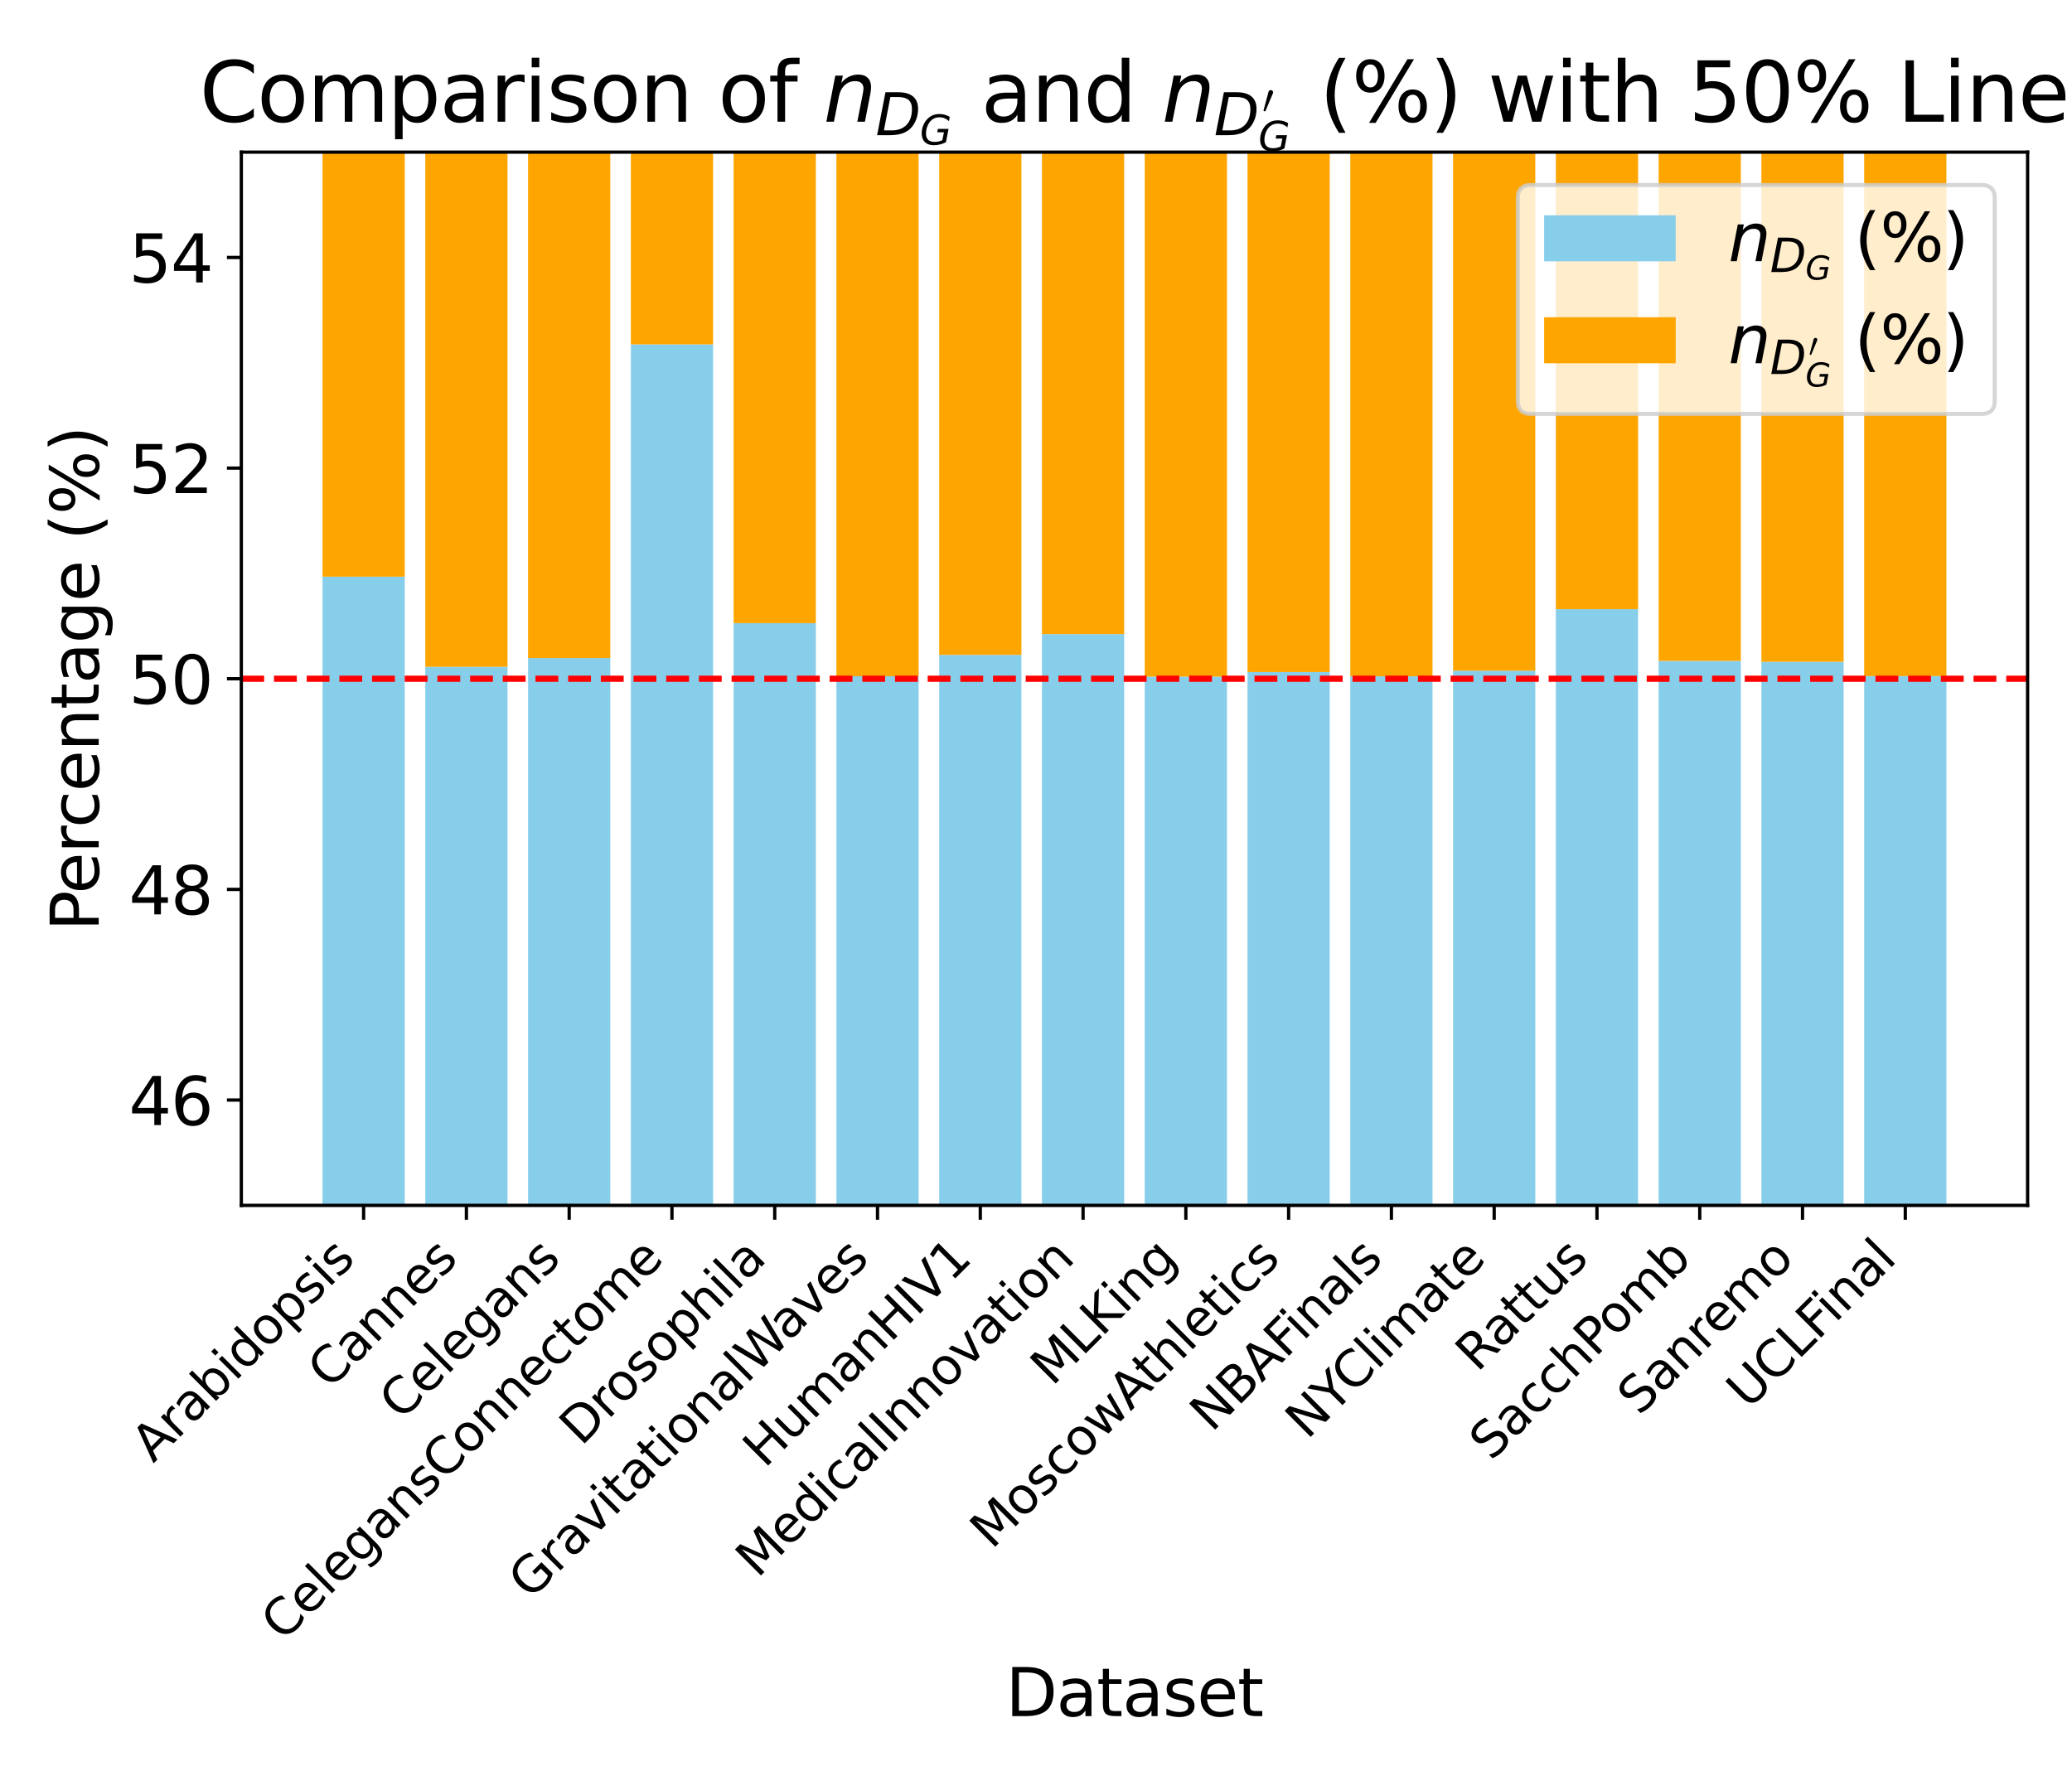 <?xml version="1.0" encoding="utf-8" standalone="no"?>
<!DOCTYPE svg PUBLIC "-//W3C//DTD SVG 1.1//EN"
  "http://www.w3.org/Graphics/SVG/1.1/DTD/svg11.dtd">
<svg xmlns:xlink="http://www.w3.org/1999/xlink" width="504pt" height="432pt" viewBox="0 0 504 432" xmlns="http://www.w3.org/2000/svg" version="1.1">
 <defs>
  <style type="text/css">*{stroke-linejoin: round; stroke-linecap: butt}</style>
 </defs>
 <g id="figure_1">
  <g id="patch_1">
   <path d="M 0 432 
L 504 432 
L 504 0 
L 0 0 
z
" style="fill: #ffffff"/>
  </g>
  <g id="axes_1">
   <g id="patch_2">
    <path d="M 58.7 293.217 
L 493.2 293.217 
L 493.2 37.008 
L 58.7 37.008 
z
" style="fill: #ffffff"/>
   </g>
   <g id="patch_3">
    <path d="M 78.45 1446.156 
L 98.45 1446.156 
L 98.45 140.283 
L 78.45 140.283 
z
" clip-path="url(#p2939581c29)" style="fill: #87ceeb"/>
   </g>
   <g id="patch_4">
    <path d="M 103.45 1446.156 
L 123.45 1446.156 
L 123.45 162.21 
L 103.45 162.21 
z
" clip-path="url(#p2939581c29)" style="fill: #87ceeb"/>
   </g>
   <g id="patch_5">
    <path d="M 128.45 1446.156 
L 148.45 1446.156 
L 148.45 160.078 
L 128.45 160.078 
z
" clip-path="url(#p2939581c29)" style="fill: #87ceeb"/>
   </g>
   <g id="patch_6">
    <path d="M 153.45 1446.156 
L 173.45 1446.156 
L 173.45 83.776 
L 153.45 83.776 
z
" clip-path="url(#p2939581c29)" style="fill: #87ceeb"/>
   </g>
   <g id="patch_7">
    <path d="M 178.45 1446.156 
L 198.45 1446.156 
L 198.45 151.595 
L 178.45 151.595 
z
" clip-path="url(#p2939581c29)" style="fill: #87ceeb"/>
   </g>
   <g id="patch_8">
    <path d="M 203.45 1446.156 
L 223.45 1446.156 
L 223.45 164.503 
L 203.45 164.503 
z
" clip-path="url(#p2939581c29)" style="fill: #87ceeb"/>
   </g>
   <g id="patch_9">
    <path d="M 228.45 1446.156 
L 248.45 1446.156 
L 248.45 159.304 
L 228.45 159.304 
z
" clip-path="url(#p2939581c29)" style="fill: #87ceeb"/>
   </g>
   <g id="patch_10">
    <path d="M 253.45 1446.156 
L 273.45 1446.156 
L 273.45 154.256 
L 253.45 154.256 
z
" clip-path="url(#p2939581c29)" style="fill: #87ceeb"/>
   </g>
   <g id="patch_11">
    <path d="M 278.45 1446.156 
L 298.45 1446.156 
L 298.45 164.597 
L 278.45 164.597 
z
" clip-path="url(#p2939581c29)" style="fill: #87ceeb"/>
   </g>
   <g id="patch_12">
    <path d="M 303.45 1446.156 
L 323.45 1446.156 
L 323.45 163.48 
L 303.45 163.48 
z
" clip-path="url(#p2939581c29)" style="fill: #87ceeb"/>
   </g>
   <g id="patch_13">
    <path d="M 328.45 1446.156 
L 348.45 1446.156 
L 348.45 164.516 
L 328.45 164.516 
z
" clip-path="url(#p2939581c29)" style="fill: #87ceeb"/>
   </g>
   <g id="patch_14">
    <path d="M 353.45 1446.156 
L 373.45 1446.156 
L 373.45 163.146 
L 353.45 163.146 
z
" clip-path="url(#p2939581c29)" style="fill: #87ceeb"/>
   </g>
   <g id="patch_15">
    <path d="M 378.45 1446.156 
L 398.45 1446.156 
L 398.45 148.191 
L 378.45 148.191 
z
" clip-path="url(#p2939581c29)" style="fill: #87ceeb"/>
   </g>
   <g id="patch_16">
    <path d="M 403.45 1446.156 
L 423.45 1446.156 
L 423.45 160.774 
L 403.45 160.774 
z
" clip-path="url(#p2939581c29)" style="fill: #87ceeb"/>
   </g>
   <g id="patch_17">
    <path d="M 428.45 1446.156 
L 448.45 1446.156 
L 448.45 160.988 
L 428.45 160.988 
z
" clip-path="url(#p2939581c29)" style="fill: #87ceeb"/>
   </g>
   <g id="patch_18">
    <path d="M 453.45 1446.156 
L 473.45 1446.156 
L 473.45 164.468 
L 453.45 164.468 
z
" clip-path="url(#p2939581c29)" style="fill: #87ceeb"/>
   </g>
   <g id="patch_19">
    <path d="M 78.45 140.283 
L 98.45 140.283 
L 98.45 -1115.931 
L 78.45 -1115.931 
z
" clip-path="url(#p2939581c29)" style="fill: #ffa500"/>
   </g>
   <g id="patch_20">
    <path d="M 103.45 162.21 
L 123.45 162.21 
L 123.45 -1115.931 
L 103.45 -1115.931 
z
" clip-path="url(#p2939581c29)" style="fill: #ffa500"/>
   </g>
   <g id="patch_21">
    <path d="M 128.45 160.078 
L 148.45 160.078 
L 148.45 -1115.931 
L 128.45 -1115.931 
z
" clip-path="url(#p2939581c29)" style="fill: #ffa500"/>
   </g>
   <g id="patch_22">
    <path d="M 153.45 83.776 
L 173.45 83.776 
L 173.45 -1115.931 
L 153.45 -1115.931 
z
" clip-path="url(#p2939581c29)" style="fill: #ffa500"/>
   </g>
   <g id="patch_23">
    <path d="M 178.45 151.595 
L 198.45 151.595 
L 198.45 -1115.931 
L 178.45 -1115.931 
z
" clip-path="url(#p2939581c29)" style="fill: #ffa500"/>
   </g>
   <g id="patch_24">
    <path d="M 203.45 164.503 
L 223.45 164.503 
L 223.45 -1115.931 
L 203.45 -1115.931 
z
" clip-path="url(#p2939581c29)" style="fill: #ffa500"/>
   </g>
   <g id="patch_25">
    <path d="M 228.45 159.304 
L 248.45 159.304 
L 248.45 -1115.931 
L 228.45 -1115.931 
z
" clip-path="url(#p2939581c29)" style="fill: #ffa500"/>
   </g>
   <g id="patch_26">
    <path d="M 253.45 154.256 
L 273.45 154.256 
L 273.45 -1115.931 
L 253.45 -1115.931 
z
" clip-path="url(#p2939581c29)" style="fill: #ffa500"/>
   </g>
   <g id="patch_27">
    <path d="M 278.45 164.597 
L 298.45 164.597 
L 298.45 -1115.931 
L 278.45 -1115.931 
z
" clip-path="url(#p2939581c29)" style="fill: #ffa500"/>
   </g>
   <g id="patch_28">
    <path d="M 303.45 163.48 
L 323.45 163.48 
L 323.45 -1115.931 
L 303.45 -1115.931 
z
" clip-path="url(#p2939581c29)" style="fill: #ffa500"/>
   </g>
   <g id="patch_29">
    <path d="M 328.45 164.516 
L 348.45 164.516 
L 348.45 -1115.931 
L 328.45 -1115.931 
z
" clip-path="url(#p2939581c29)" style="fill: #ffa500"/>
   </g>
   <g id="patch_30">
    <path d="M 353.45 163.146 
L 373.45 163.146 
L 373.45 -1115.931 
L 353.45 -1115.931 
z
" clip-path="url(#p2939581c29)" style="fill: #ffa500"/>
   </g>
   <g id="patch_31">
    <path d="M 378.45 148.191 
L 398.45 148.191 
L 398.45 -1115.931 
L 378.45 -1115.931 
z
" clip-path="url(#p2939581c29)" style="fill: #ffa500"/>
   </g>
   <g id="patch_32">
    <path d="M 403.45 160.774 
L 423.45 160.774 
L 423.45 -1115.931 
L 403.45 -1115.931 
z
" clip-path="url(#p2939581c29)" style="fill: #ffa500"/>
   </g>
   <g id="patch_33">
    <path d="M 428.45 160.988 
L 448.45 160.988 
L 448.45 -1115.931 
L 428.45 -1115.931 
z
" clip-path="url(#p2939581c29)" style="fill: #ffa500"/>
   </g>
   <g id="patch_34">
    <path d="M 453.45 164.468 
L 473.45 164.468 
L 473.45 -1115.931 
L 453.45 -1115.931 
z
" clip-path="url(#p2939581c29)" style="fill: #ffa500"/>
   </g>
   <g id="matplotlib.axis_1">
    <g id="xtick_1">
     <g id="line2d_1">
      <defs>
       <path id="m7e3b63ef50" d="M 0 0 
L 0 3.5 
" style="stroke: #000000; stroke-width: 0.8"/>
      </defs>
      <g>
       <use xlink:href="#m7e3b63ef50" x="88.45" y="293.217" style="stroke: #000000; stroke-width: 0.8"/>
      </g>
     </g>
     <g id="text_1">
      <!-- Arabidopsis -->
      <g transform="translate(37.285 356.064) rotate(-45) scale(0.12 -0.12)">
       <defs>
        <path id="DejaVuSans-41" d="M 2188 4044 
L 1331 1722 
L 3047 1722 
L 2188 4044 
z
M 1831 4666 
L 2547 4666 
L 4325 0 
L 3669 0 
L 3244 1197 
L 1141 1197 
L 716 0 
L 50 0 
L 1831 4666 
z
" transform="scale(0.016)"/>
        <path id="DejaVuSans-72" d="M 2631 2963 
Q 2534 3019 2420 3045 
Q 2306 3072 2169 3072 
Q 1681 3072 1420 2755 
Q 1159 2438 1159 1844 
L 1159 0 
L 581 0 
L 581 3500 
L 1159 3500 
L 1159 2956 
Q 1341 3275 1631 3429 
Q 1922 3584 2338 3584 
Q 2397 3584 2469 3576 
Q 2541 3569 2628 3553 
L 2631 2963 
z
" transform="scale(0.016)"/>
        <path id="DejaVuSans-61" d="M 2194 1759 
Q 1497 1759 1228 1600 
Q 959 1441 959 1056 
Q 959 750 1161 570 
Q 1363 391 1709 391 
Q 2188 391 2477 730 
Q 2766 1069 2766 1631 
L 2766 1759 
L 2194 1759 
z
M 3341 1997 
L 3341 0 
L 2766 0 
L 2766 531 
Q 2569 213 2275 61 
Q 1981 -91 1556 -91 
Q 1019 -91 701 211 
Q 384 513 384 1019 
Q 384 1609 779 1909 
Q 1175 2209 1959 2209 
L 2766 2209 
L 2766 2266 
Q 2766 2663 2505 2880 
Q 2244 3097 1772 3097 
Q 1472 3097 1187 3025 
Q 903 2953 641 2809 
L 641 3341 
Q 956 3463 1253 3523 
Q 1550 3584 1831 3584 
Q 2591 3584 2966 3190 
Q 3341 2797 3341 1997 
z
" transform="scale(0.016)"/>
        <path id="DejaVuSans-62" d="M 3116 1747 
Q 3116 2381 2855 2742 
Q 2594 3103 2138 3103 
Q 1681 3103 1420 2742 
Q 1159 2381 1159 1747 
Q 1159 1113 1420 752 
Q 1681 391 2138 391 
Q 2594 391 2855 752 
Q 3116 1113 3116 1747 
z
M 1159 2969 
Q 1341 3281 1617 3432 
Q 1894 3584 2278 3584 
Q 2916 3584 3314 3078 
Q 3713 2572 3713 1747 
Q 3713 922 3314 415 
Q 2916 -91 2278 -91 
Q 1894 -91 1617 61 
Q 1341 213 1159 525 
L 1159 0 
L 581 0 
L 581 4863 
L 1159 4863 
L 1159 2969 
z
" transform="scale(0.016)"/>
        <path id="DejaVuSans-69" d="M 603 3500 
L 1178 3500 
L 1178 0 
L 603 0 
L 603 3500 
z
M 603 4863 
L 1178 4863 
L 1178 4134 
L 603 4134 
L 603 4863 
z
" transform="scale(0.016)"/>
        <path id="DejaVuSans-64" d="M 2906 2969 
L 2906 4863 
L 3481 4863 
L 3481 0 
L 2906 0 
L 2906 525 
Q 2725 213 2448 61 
Q 2172 -91 1784 -91 
Q 1150 -91 751 415 
Q 353 922 353 1747 
Q 353 2572 751 3078 
Q 1150 3584 1784 3584 
Q 2172 3584 2448 3432 
Q 2725 3281 2906 2969 
z
M 947 1747 
Q 947 1113 1208 752 
Q 1469 391 1925 391 
Q 2381 391 2643 752 
Q 2906 1113 2906 1747 
Q 2906 2381 2643 2742 
Q 2381 3103 1925 3103 
Q 1469 3103 1208 2742 
Q 947 2381 947 1747 
z
" transform="scale(0.016)"/>
        <path id="DejaVuSans-6f" d="M 1959 3097 
Q 1497 3097 1228 2736 
Q 959 2375 959 1747 
Q 959 1119 1226 758 
Q 1494 397 1959 397 
Q 2419 397 2687 759 
Q 2956 1122 2956 1747 
Q 2956 2369 2687 2733 
Q 2419 3097 1959 3097 
z
M 1959 3584 
Q 2709 3584 3137 3096 
Q 3566 2609 3566 1747 
Q 3566 888 3137 398 
Q 2709 -91 1959 -91 
Q 1206 -91 779 398 
Q 353 888 353 1747 
Q 353 2609 779 3096 
Q 1206 3584 1959 3584 
z
" transform="scale(0.016)"/>
        <path id="DejaVuSans-70" d="M 1159 525 
L 1159 -1331 
L 581 -1331 
L 581 3500 
L 1159 3500 
L 1159 2969 
Q 1341 3281 1617 3432 
Q 1894 3584 2278 3584 
Q 2916 3584 3314 3078 
Q 3713 2572 3713 1747 
Q 3713 922 3314 415 
Q 2916 -91 2278 -91 
Q 1894 -91 1617 61 
Q 1341 213 1159 525 
z
M 3116 1747 
Q 3116 2381 2855 2742 
Q 2594 3103 2138 3103 
Q 1681 3103 1420 2742 
Q 1159 2381 1159 1747 
Q 1159 1113 1420 752 
Q 1681 391 2138 391 
Q 2594 391 2855 752 
Q 3116 1113 3116 1747 
z
" transform="scale(0.016)"/>
        <path id="DejaVuSans-73" d="M 2834 3397 
L 2834 2853 
Q 2591 2978 2328 3040 
Q 2066 3103 1784 3103 
Q 1356 3103 1142 2972 
Q 928 2841 928 2578 
Q 928 2378 1081 2264 
Q 1234 2150 1697 2047 
L 1894 2003 
Q 2506 1872 2764 1633 
Q 3022 1394 3022 966 
Q 3022 478 2636 193 
Q 2250 -91 1575 -91 
Q 1294 -91 989 -36 
Q 684 19 347 128 
L 347 722 
Q 666 556 975 473 
Q 1284 391 1588 391 
Q 1994 391 2212 530 
Q 2431 669 2431 922 
Q 2431 1156 2273 1281 
Q 2116 1406 1581 1522 
L 1381 1569 
Q 847 1681 609 1914 
Q 372 2147 372 2553 
Q 372 3047 722 3315 
Q 1072 3584 1716 3584 
Q 2034 3584 2315 3537 
Q 2597 3491 2834 3397 
z
" transform="scale(0.016)"/>
       </defs>
       <use xlink:href="#DejaVuSans-41"/>
       <use xlink:href="#DejaVuSans-72" x="68.408"/>
       <use xlink:href="#DejaVuSans-61" x="109.521"/>
       <use xlink:href="#DejaVuSans-62" x="170.801"/>
       <use xlink:href="#DejaVuSans-69" x="234.277"/>
       <use xlink:href="#DejaVuSans-64" x="262.061"/>
       <use xlink:href="#DejaVuSans-6f" x="325.537"/>
       <use xlink:href="#DejaVuSans-70" x="386.719"/>
       <use xlink:href="#DejaVuSans-73" x="450.195"/>
       <use xlink:href="#DejaVuSans-69" x="502.295"/>
       <use xlink:href="#DejaVuSans-73" x="530.078"/>
      </g>
     </g>
    </g>
    <g id="xtick_2">
     <g id="line2d_2">
      <g>
       <use xlink:href="#m7e3b63ef50" x="113.45" y="293.217" style="stroke: #000000; stroke-width: 0.8"/>
      </g>
     </g>
     <g id="text_2">
      <!-- Cannes -->
      <g transform="translate(80.164 338.186) rotate(-45) scale(0.12 -0.12)">
       <defs>
        <path id="DejaVuSans-43" d="M 4122 4306 
L 4122 3641 
Q 3803 3938 3442 4084 
Q 3081 4231 2675 4231 
Q 1875 4231 1450 3742 
Q 1025 3253 1025 2328 
Q 1025 1406 1450 917 
Q 1875 428 2675 428 
Q 3081 428 3442 575 
Q 3803 722 4122 1019 
L 4122 359 
Q 3791 134 3420 21 
Q 3050 -91 2638 -91 
Q 1578 -91 968 557 
Q 359 1206 359 2328 
Q 359 3453 968 4101 
Q 1578 4750 2638 4750 
Q 3056 4750 3426 4639 
Q 3797 4528 4122 4306 
z
" transform="scale(0.016)"/>
        <path id="DejaVuSans-6e" d="M 3513 2113 
L 3513 0 
L 2938 0 
L 2938 2094 
Q 2938 2591 2744 2837 
Q 2550 3084 2163 3084 
Q 1697 3084 1428 2787 
Q 1159 2491 1159 1978 
L 1159 0 
L 581 0 
L 581 3500 
L 1159 3500 
L 1159 2956 
Q 1366 3272 1645 3428 
Q 1925 3584 2291 3584 
Q 2894 3584 3203 3211 
Q 3513 2838 3513 2113 
z
" transform="scale(0.016)"/>
        <path id="DejaVuSans-65" d="M 3597 1894 
L 3597 1613 
L 953 1613 
Q 991 1019 1311 708 
Q 1631 397 2203 397 
Q 2534 397 2845 478 
Q 3156 559 3463 722 
L 3463 178 
Q 3153 47 2828 -22 
Q 2503 -91 2169 -91 
Q 1331 -91 842 396 
Q 353 884 353 1716 
Q 353 2575 817 3079 
Q 1281 3584 2069 3584 
Q 2775 3584 3186 3129 
Q 3597 2675 3597 1894 
z
M 3022 2063 
Q 3016 2534 2758 2815 
Q 2500 3097 2075 3097 
Q 1594 3097 1305 2825 
Q 1016 2553 972 2059 
L 3022 2063 
z
" transform="scale(0.016)"/>
       </defs>
       <use xlink:href="#DejaVuSans-43"/>
       <use xlink:href="#DejaVuSans-61" x="69.824"/>
       <use xlink:href="#DejaVuSans-6e" x="131.104"/>
       <use xlink:href="#DejaVuSans-6e" x="194.482"/>
       <use xlink:href="#DejaVuSans-65" x="257.861"/>
       <use xlink:href="#DejaVuSans-73" x="319.385"/>
      </g>
     </g>
    </g>
    <g id="xtick_3">
     <g id="line2d_3">
      <g>
       <use xlink:href="#m7e3b63ef50" x="138.45" y="293.217" style="stroke: #000000; stroke-width: 0.8"/>
      </g>
     </g>
     <g id="text_3">
      <!-- Celegans -->
      <g transform="translate(97.576 345.773) rotate(-45) scale(0.12 -0.12)">
       <defs>
        <path id="DejaVuSans-6c" d="M 603 4863 
L 1178 4863 
L 1178 0 
L 603 0 
L 603 4863 
z
" transform="scale(0.016)"/>
        <path id="DejaVuSans-67" d="M 2906 1791 
Q 2906 2416 2648 2759 
Q 2391 3103 1925 3103 
Q 1463 3103 1205 2759 
Q 947 2416 947 1791 
Q 947 1169 1205 825 
Q 1463 481 1925 481 
Q 2391 481 2648 825 
Q 2906 1169 2906 1791 
z
M 3481 434 
Q 3481 -459 3084 -895 
Q 2688 -1331 1869 -1331 
Q 1566 -1331 1297 -1286 
Q 1028 -1241 775 -1147 
L 775 -588 
Q 1028 -725 1275 -790 
Q 1522 -856 1778 -856 
Q 2344 -856 2625 -561 
Q 2906 -266 2906 331 
L 2906 616 
Q 2728 306 2450 153 
Q 2172 0 1784 0 
Q 1141 0 747 490 
Q 353 981 353 1791 
Q 353 2603 747 3093 
Q 1141 3584 1784 3584 
Q 2172 3584 2450 3431 
Q 2728 3278 2906 2969 
L 2906 3500 
L 3481 3500 
L 3481 434 
z
" transform="scale(0.016)"/>
       </defs>
       <use xlink:href="#DejaVuSans-43"/>
       <use xlink:href="#DejaVuSans-65" x="69.824"/>
       <use xlink:href="#DejaVuSans-6c" x="131.348"/>
       <use xlink:href="#DejaVuSans-65" x="159.131"/>
       <use xlink:href="#DejaVuSans-67" x="220.654"/>
       <use xlink:href="#DejaVuSans-61" x="284.131"/>
       <use xlink:href="#DejaVuSans-6e" x="345.41"/>
       <use xlink:href="#DejaVuSans-73" x="408.789"/>
      </g>
     </g>
    </g>
    <g id="xtick_4">
     <g id="line2d_4">
      <g>
       <use xlink:href="#m7e3b63ef50" x="163.45" y="293.217" style="stroke: #000000; stroke-width: 0.8"/>
      </g>
     </g>
     <g id="text_4">
      <!-- CelegansConnectome -->
      <g transform="translate(68.813 399.537) rotate(-45) scale(0.12 -0.12)">
       <defs>
        <path id="DejaVuSans-63" d="M 3122 3366 
L 3122 2828 
Q 2878 2963 2633 3030 
Q 2388 3097 2138 3097 
Q 1578 3097 1268 2742 
Q 959 2388 959 1747 
Q 959 1106 1268 751 
Q 1578 397 2138 397 
Q 2388 397 2633 464 
Q 2878 531 3122 666 
L 3122 134 
Q 2881 22 2623 -34 
Q 2366 -91 2075 -91 
Q 1284 -91 818 406 
Q 353 903 353 1747 
Q 353 2603 823 3093 
Q 1294 3584 2113 3584 
Q 2378 3584 2631 3529 
Q 2884 3475 3122 3366 
z
" transform="scale(0.016)"/>
        <path id="DejaVuSans-74" d="M 1172 4494 
L 1172 3500 
L 2356 3500 
L 2356 3053 
L 1172 3053 
L 1172 1153 
Q 1172 725 1289 603 
Q 1406 481 1766 481 
L 2356 481 
L 2356 0 
L 1766 0 
Q 1100 0 847 248 
Q 594 497 594 1153 
L 594 3053 
L 172 3053 
L 172 3500 
L 594 3500 
L 594 4494 
L 1172 4494 
z
" transform="scale(0.016)"/>
        <path id="DejaVuSans-6d" d="M 3328 2828 
Q 3544 3216 3844 3400 
Q 4144 3584 4550 3584 
Q 5097 3584 5394 3201 
Q 5691 2819 5691 2113 
L 5691 0 
L 5113 0 
L 5113 2094 
Q 5113 2597 4934 2840 
Q 4756 3084 4391 3084 
Q 3944 3084 3684 2787 
Q 3425 2491 3425 1978 
L 3425 0 
L 2847 0 
L 2847 2094 
Q 2847 2600 2669 2842 
Q 2491 3084 2119 3084 
Q 1678 3084 1418 2786 
Q 1159 2488 1159 1978 
L 1159 0 
L 581 0 
L 581 3500 
L 1159 3500 
L 1159 2956 
Q 1356 3278 1631 3431 
Q 1906 3584 2284 3584 
Q 2666 3584 2933 3390 
Q 3200 3197 3328 2828 
z
" transform="scale(0.016)"/>
       </defs>
       <use xlink:href="#DejaVuSans-43"/>
       <use xlink:href="#DejaVuSans-65" x="69.824"/>
       <use xlink:href="#DejaVuSans-6c" x="131.348"/>
       <use xlink:href="#DejaVuSans-65" x="159.131"/>
       <use xlink:href="#DejaVuSans-67" x="220.654"/>
       <use xlink:href="#DejaVuSans-61" x="284.131"/>
       <use xlink:href="#DejaVuSans-6e" x="345.41"/>
       <use xlink:href="#DejaVuSans-73" x="408.789"/>
       <use xlink:href="#DejaVuSans-43" x="460.889"/>
       <use xlink:href="#DejaVuSans-6f" x="530.713"/>
       <use xlink:href="#DejaVuSans-6e" x="591.895"/>
       <use xlink:href="#DejaVuSans-6e" x="655.273"/>
       <use xlink:href="#DejaVuSans-65" x="718.652"/>
       <use xlink:href="#DejaVuSans-63" x="780.176"/>
       <use xlink:href="#DejaVuSans-74" x="835.156"/>
       <use xlink:href="#DejaVuSans-6f" x="874.365"/>
       <use xlink:href="#DejaVuSans-6d" x="935.547"/>
       <use xlink:href="#DejaVuSans-65" x="1032.959"/>
      </g>
     </g>
    </g>
    <g id="xtick_5">
     <g id="line2d_5">
      <g>
       <use xlink:href="#m7e3b63ef50" x="188.45" y="293.217" style="stroke: #000000; stroke-width: 0.8"/>
      </g>
     </g>
     <g id="text_5">
      <!-- Drosophila -->
      <g transform="translate(141.371 351.978) rotate(-45) scale(0.12 -0.12)">
       <defs>
        <path id="DejaVuSans-44" d="M 1259 4147 
L 1259 519 
L 2022 519 
Q 2988 519 3436 956 
Q 3884 1394 3884 2338 
Q 3884 3275 3436 3711 
Q 2988 4147 2022 4147 
L 1259 4147 
z
M 628 4666 
L 1925 4666 
Q 3281 4666 3915 4102 
Q 4550 3538 4550 2338 
Q 4550 1131 3912 565 
Q 3275 0 1925 0 
L 628 0 
L 628 4666 
z
" transform="scale(0.016)"/>
        <path id="DejaVuSans-68" d="M 3513 2113 
L 3513 0 
L 2938 0 
L 2938 2094 
Q 2938 2591 2744 2837 
Q 2550 3084 2163 3084 
Q 1697 3084 1428 2787 
Q 1159 2491 1159 1978 
L 1159 0 
L 581 0 
L 581 4863 
L 1159 4863 
L 1159 2956 
Q 1366 3272 1645 3428 
Q 1925 3584 2291 3584 
Q 2894 3584 3203 3211 
Q 3513 2838 3513 2113 
z
" transform="scale(0.016)"/>
       </defs>
       <use xlink:href="#DejaVuSans-44"/>
       <use xlink:href="#DejaVuSans-72" x="77.002"/>
       <use xlink:href="#DejaVuSans-6f" x="115.865"/>
       <use xlink:href="#DejaVuSans-73" x="177.047"/>
       <use xlink:href="#DejaVuSans-6f" x="229.146"/>
       <use xlink:href="#DejaVuSans-70" x="290.328"/>
       <use xlink:href="#DejaVuSans-68" x="353.805"/>
       <use xlink:href="#DejaVuSans-69" x="417.184"/>
       <use xlink:href="#DejaVuSans-6c" x="444.967"/>
       <use xlink:href="#DejaVuSans-61" x="472.75"/>
      </g>
     </g>
    </g>
    <g id="xtick_6">
     <g id="line2d_6">
      <g>
       <use xlink:href="#m7e3b63ef50" x="213.45" y="293.217" style="stroke: #000000; stroke-width: 0.8"/>
      </g>
     </g>
     <g id="text_6">
      <!-- GravitationalWaves -->
      <g transform="translate(128.994 389.356) rotate(-45) scale(0.12 -0.12)">
       <defs>
        <path id="DejaVuSans-47" d="M 3809 666 
L 3809 1919 
L 2778 1919 
L 2778 2438 
L 4434 2438 
L 4434 434 
Q 4069 175 3628 42 
Q 3188 -91 2688 -91 
Q 1594 -91 976 548 
Q 359 1188 359 2328 
Q 359 3472 976 4111 
Q 1594 4750 2688 4750 
Q 3144 4750 3555 4637 
Q 3966 4525 4313 4306 
L 4313 3634 
Q 3963 3931 3569 4081 
Q 3175 4231 2741 4231 
Q 1884 4231 1454 3753 
Q 1025 3275 1025 2328 
Q 1025 1384 1454 906 
Q 1884 428 2741 428 
Q 3075 428 3337 486 
Q 3600 544 3809 666 
z
" transform="scale(0.016)"/>
        <path id="DejaVuSans-76" d="M 191 3500 
L 800 3500 
L 1894 563 
L 2988 3500 
L 3597 3500 
L 2284 0 
L 1503 0 
L 191 3500 
z
" transform="scale(0.016)"/>
        <path id="DejaVuSans-57" d="M 213 4666 
L 850 4666 
L 1831 722 
L 2809 4666 
L 3519 4666 
L 4500 722 
L 5478 4666 
L 6119 4666 
L 4947 0 
L 4153 0 
L 3169 4050 
L 2175 0 
L 1381 0 
L 213 4666 
z
" transform="scale(0.016)"/>
       </defs>
       <use xlink:href="#DejaVuSans-47"/>
       <use xlink:href="#DejaVuSans-72" x="77.49"/>
       <use xlink:href="#DejaVuSans-61" x="118.604"/>
       <use xlink:href="#DejaVuSans-76" x="179.883"/>
       <use xlink:href="#DejaVuSans-69" x="239.062"/>
       <use xlink:href="#DejaVuSans-74" x="266.846"/>
       <use xlink:href="#DejaVuSans-61" x="306.055"/>
       <use xlink:href="#DejaVuSans-74" x="367.334"/>
       <use xlink:href="#DejaVuSans-69" x="406.543"/>
       <use xlink:href="#DejaVuSans-6f" x="434.326"/>
       <use xlink:href="#DejaVuSans-6e" x="495.508"/>
       <use xlink:href="#DejaVuSans-61" x="558.887"/>
       <use xlink:href="#DejaVuSans-6c" x="620.166"/>
       <use xlink:href="#DejaVuSans-57" x="647.949"/>
       <use xlink:href="#DejaVuSans-61" x="740.451"/>
       <use xlink:href="#DejaVuSans-76" x="801.73"/>
       <use xlink:href="#DejaVuSans-65" x="860.91"/>
       <use xlink:href="#DejaVuSans-73" x="922.434"/>
      </g>
     </g>
    </g>
    <g id="xtick_7">
     <g id="line2d_7">
      <g>
       <use xlink:href="#m7e3b63ef50" x="238.45" y="293.217" style="stroke: #000000; stroke-width: 0.8"/>
      </g>
     </g>
     <g id="text_7">
      <!-- HumanHIV1 -->
      <g transform="translate(185.996 357.353) rotate(-45) scale(0.12 -0.12)">
       <defs>
        <path id="DejaVuSans-48" d="M 628 4666 
L 1259 4666 
L 1259 2753 
L 3553 2753 
L 3553 4666 
L 4184 4666 
L 4184 0 
L 3553 0 
L 3553 2222 
L 1259 2222 
L 1259 0 
L 628 0 
L 628 4666 
z
" transform="scale(0.016)"/>
        <path id="DejaVuSans-75" d="M 544 1381 
L 544 3500 
L 1119 3500 
L 1119 1403 
Q 1119 906 1312 657 
Q 1506 409 1894 409 
Q 2359 409 2629 706 
Q 2900 1003 2900 1516 
L 2900 3500 
L 3475 3500 
L 3475 0 
L 2900 0 
L 2900 538 
Q 2691 219 2414 64 
Q 2138 -91 1772 -91 
Q 1169 -91 856 284 
Q 544 659 544 1381 
z
M 1991 3584 
L 1991 3584 
z
" transform="scale(0.016)"/>
        <path id="DejaVuSans-49" d="M 628 4666 
L 1259 4666 
L 1259 0 
L 628 0 
L 628 4666 
z
" transform="scale(0.016)"/>
        <path id="DejaVuSans-56" d="M 1831 0 
L 50 4666 
L 709 4666 
L 2188 738 
L 3669 4666 
L 4325 4666 
L 2547 0 
L 1831 0 
z
" transform="scale(0.016)"/>
        <path id="DejaVuSans-31" d="M 794 531 
L 1825 531 
L 1825 4091 
L 703 3866 
L 703 4441 
L 1819 4666 
L 2450 4666 
L 2450 531 
L 3481 531 
L 3481 0 
L 794 0 
L 794 531 
z
" transform="scale(0.016)"/>
       </defs>
       <use xlink:href="#DejaVuSans-48"/>
       <use xlink:href="#DejaVuSans-75" x="75.195"/>
       <use xlink:href="#DejaVuSans-6d" x="138.574"/>
       <use xlink:href="#DejaVuSans-61" x="235.986"/>
       <use xlink:href="#DejaVuSans-6e" x="297.266"/>
       <use xlink:href="#DejaVuSans-48" x="360.645"/>
       <use xlink:href="#DejaVuSans-49" x="435.84"/>
       <use xlink:href="#DejaVuSans-56" x="465.332"/>
       <use xlink:href="#DejaVuSans-31" x="533.74"/>
      </g>
     </g>
    </g>
    <g id="xtick_8">
     <g id="line2d_8">
      <g>
       <use xlink:href="#m7e3b63ef50" x="263.45" y="293.217" style="stroke: #000000; stroke-width: 0.8"/>
      </g>
     </g>
     <g id="text_8">
      <!-- MedicalInnovation -->
      <g transform="translate(184.251 384.099) rotate(-45) scale(0.12 -0.12)">
       <defs>
        <path id="DejaVuSans-4d" d="M 628 4666 
L 1569 4666 
L 2759 1491 
L 3956 4666 
L 4897 4666 
L 4897 0 
L 4281 0 
L 4281 4097 
L 3078 897 
L 2444 897 
L 1241 4097 
L 1241 0 
L 628 0 
L 628 4666 
z
" transform="scale(0.016)"/>
       </defs>
       <use xlink:href="#DejaVuSans-4d"/>
       <use xlink:href="#DejaVuSans-65" x="86.279"/>
       <use xlink:href="#DejaVuSans-64" x="147.803"/>
       <use xlink:href="#DejaVuSans-69" x="211.279"/>
       <use xlink:href="#DejaVuSans-63" x="239.062"/>
       <use xlink:href="#DejaVuSans-61" x="294.043"/>
       <use xlink:href="#DejaVuSans-6c" x="355.322"/>
       <use xlink:href="#DejaVuSans-49" x="383.105"/>
       <use xlink:href="#DejaVuSans-6e" x="412.598"/>
       <use xlink:href="#DejaVuSans-6e" x="475.977"/>
       <use xlink:href="#DejaVuSans-6f" x="539.355"/>
       <use xlink:href="#DejaVuSans-76" x="600.537"/>
       <use xlink:href="#DejaVuSans-61" x="659.717"/>
       <use xlink:href="#DejaVuSans-74" x="720.996"/>
       <use xlink:href="#DejaVuSans-69" x="760.205"/>
       <use xlink:href="#DejaVuSans-6f" x="787.988"/>
       <use xlink:href="#DejaVuSans-6e" x="849.17"/>
      </g>
     </g>
    </g>
    <g id="xtick_9">
     <g id="line2d_9">
      <g>
       <use xlink:href="#m7e3b63ef50" x="288.45" y="293.217" style="stroke: #000000; stroke-width: 0.8"/>
      </g>
     </g>
     <g id="text_9">
      <!-- MLKing -->
      <g transform="translate(255.95 337.399) rotate(-45) scale(0.12 -0.12)">
       <defs>
        <path id="DejaVuSans-4c" d="M 628 4666 
L 1259 4666 
L 1259 531 
L 3531 531 
L 3531 0 
L 628 0 
L 628 4666 
z
" transform="scale(0.016)"/>
        <path id="DejaVuSans-4b" d="M 628 4666 
L 1259 4666 
L 1259 2694 
L 3353 4666 
L 4166 4666 
L 1850 2491 
L 4331 0 
L 3500 0 
L 1259 2247 
L 1259 0 
L 628 0 
L 628 4666 
z
" transform="scale(0.016)"/>
       </defs>
       <use xlink:href="#DejaVuSans-4d"/>
       <use xlink:href="#DejaVuSans-4c" x="86.279"/>
       <use xlink:href="#DejaVuSans-4b" x="141.992"/>
       <use xlink:href="#DejaVuSans-69" x="207.568"/>
       <use xlink:href="#DejaVuSans-6e" x="235.352"/>
       <use xlink:href="#DejaVuSans-67" x="298.73"/>
      </g>
     </g>
    </g>
    <g id="xtick_10">
     <g id="line2d_10">
      <g>
       <use xlink:href="#m7e3b63ef50" x="313.45" y="293.217" style="stroke: #000000; stroke-width: 0.8"/>
      </g>
     </g>
     <g id="text_10">
      <!-- MoscowAthletics -->
      <g transform="translate(241.247 377.103) rotate(-45) scale(0.12 -0.12)">
       <defs>
        <path id="DejaVuSans-77" d="M 269 3500 
L 844 3500 
L 1563 769 
L 2278 3500 
L 2956 3500 
L 3675 769 
L 4391 3500 
L 4966 3500 
L 4050 0 
L 3372 0 
L 2619 2869 
L 1863 0 
L 1184 0 
L 269 3500 
z
" transform="scale(0.016)"/>
       </defs>
       <use xlink:href="#DejaVuSans-4d"/>
       <use xlink:href="#DejaVuSans-6f" x="86.279"/>
       <use xlink:href="#DejaVuSans-73" x="147.461"/>
       <use xlink:href="#DejaVuSans-63" x="199.561"/>
       <use xlink:href="#DejaVuSans-6f" x="254.541"/>
       <use xlink:href="#DejaVuSans-77" x="315.723"/>
       <use xlink:href="#DejaVuSans-41" x="397.51"/>
       <use xlink:href="#DejaVuSans-74" x="464.168"/>
       <use xlink:href="#DejaVuSans-68" x="503.377"/>
       <use xlink:href="#DejaVuSans-6c" x="566.756"/>
       <use xlink:href="#DejaVuSans-65" x="594.539"/>
       <use xlink:href="#DejaVuSans-74" x="656.062"/>
       <use xlink:href="#DejaVuSans-69" x="695.271"/>
       <use xlink:href="#DejaVuSans-63" x="723.055"/>
       <use xlink:href="#DejaVuSans-73" x="778.035"/>
      </g>
     </g>
    </g>
    <g id="xtick_11">
     <g id="line2d_11">
      <g>
       <use xlink:href="#m7e3b63ef50" x="338.45" y="293.217" style="stroke: #000000; stroke-width: 0.8"/>
      </g>
     </g>
     <g id="text_11">
      <!-- NBAFinals -->
      <g transform="translate(294.734 348.616) rotate(-45) scale(0.12 -0.12)">
       <defs>
        <path id="DejaVuSans-4e" d="M 628 4666 
L 1478 4666 
L 3547 763 
L 3547 4666 
L 4159 4666 
L 4159 0 
L 3309 0 
L 1241 3903 
L 1241 0 
L 628 0 
L 628 4666 
z
" transform="scale(0.016)"/>
        <path id="DejaVuSans-42" d="M 1259 2228 
L 1259 519 
L 2272 519 
Q 2781 519 3026 730 
Q 3272 941 3272 1375 
Q 3272 1813 3026 2020 
Q 2781 2228 2272 2228 
L 1259 2228 
z
M 1259 4147 
L 1259 2741 
L 2194 2741 
Q 2656 2741 2882 2914 
Q 3109 3088 3109 3444 
Q 3109 3797 2882 3972 
Q 2656 4147 2194 4147 
L 1259 4147 
z
M 628 4666 
L 2241 4666 
Q 2963 4666 3353 4366 
Q 3744 4066 3744 3513 
Q 3744 3084 3544 2831 
Q 3344 2578 2956 2516 
Q 3422 2416 3680 2098 
Q 3938 1781 3938 1306 
Q 3938 681 3513 340 
Q 3088 0 2303 0 
L 628 0 
L 628 4666 
z
" transform="scale(0.016)"/>
        <path id="DejaVuSans-46" d="M 628 4666 
L 3309 4666 
L 3309 4134 
L 1259 4134 
L 1259 2759 
L 3109 2759 
L 3109 2228 
L 1259 2228 
L 1259 0 
L 628 0 
L 628 4666 
z
" transform="scale(0.016)"/>
       </defs>
       <use xlink:href="#DejaVuSans-4e"/>
       <use xlink:href="#DejaVuSans-42" x="74.805"/>
       <use xlink:href="#DejaVuSans-41" x="143.408"/>
       <use xlink:href="#DejaVuSans-46" x="211.816"/>
       <use xlink:href="#DejaVuSans-69" x="262.086"/>
       <use xlink:href="#DejaVuSans-6e" x="289.869"/>
       <use xlink:href="#DejaVuSans-61" x="353.248"/>
       <use xlink:href="#DejaVuSans-6c" x="414.527"/>
       <use xlink:href="#DejaVuSans-73" x="442.311"/>
      </g>
     </g>
    </g>
    <g id="xtick_12">
     <g id="line2d_12">
      <g>
       <use xlink:href="#m7e3b63ef50" x="363.45" y="293.217" style="stroke: #000000; stroke-width: 0.8"/>
      </g>
     </g>
     <g id="text_12">
      <!-- NYClimate -->
      <g transform="translate(317.969 350.381) rotate(-45) scale(0.12 -0.12)">
       <defs>
        <path id="DejaVuSans-59" d="M -13 4666 
L 666 4666 
L 1959 2747 
L 3244 4666 
L 3922 4666 
L 2272 2222 
L 2272 0 
L 1638 0 
L 1638 2222 
L -13 4666 
z
" transform="scale(0.016)"/>
       </defs>
       <use xlink:href="#DejaVuSans-4e"/>
       <use xlink:href="#DejaVuSans-59" x="74.805"/>
       <use xlink:href="#DejaVuSans-43" x="130.389"/>
       <use xlink:href="#DejaVuSans-6c" x="200.213"/>
       <use xlink:href="#DejaVuSans-69" x="227.996"/>
       <use xlink:href="#DejaVuSans-6d" x="255.779"/>
       <use xlink:href="#DejaVuSans-61" x="353.191"/>
       <use xlink:href="#DejaVuSans-74" x="414.471"/>
       <use xlink:href="#DejaVuSans-65" x="453.68"/>
      </g>
     </g>
    </g>
    <g id="xtick_13">
     <g id="line2d_13">
      <g>
       <use xlink:href="#m7e3b63ef50" x="388.45" y="293.217" style="stroke: #000000; stroke-width: 0.8"/>
      </g>
     </g>
     <g id="text_13">
      <!-- Rattus -->
      <g transform="translate(359.33 334.02) rotate(-45) scale(0.12 -0.12)">
       <defs>
        <path id="DejaVuSans-52" d="M 2841 2188 
Q 3044 2119 3236 1894 
Q 3428 1669 3622 1275 
L 4263 0 
L 3584 0 
L 2988 1197 
Q 2756 1666 2539 1819 
Q 2322 1972 1947 1972 
L 1259 1972 
L 1259 0 
L 628 0 
L 628 4666 
L 2053 4666 
Q 2853 4666 3247 4331 
Q 3641 3997 3641 3322 
Q 3641 2881 3436 2590 
Q 3231 2300 2841 2188 
z
M 1259 4147 
L 1259 2491 
L 2053 2491 
Q 2509 2491 2742 2702 
Q 2975 2913 2975 3322 
Q 2975 3731 2742 3939 
Q 2509 4147 2053 4147 
L 1259 4147 
z
" transform="scale(0.016)"/>
       </defs>
       <use xlink:href="#DejaVuSans-52"/>
       <use xlink:href="#DejaVuSans-61" x="67.232"/>
       <use xlink:href="#DejaVuSans-74" x="128.512"/>
       <use xlink:href="#DejaVuSans-74" x="167.721"/>
       <use xlink:href="#DejaVuSans-75" x="206.93"/>
       <use xlink:href="#DejaVuSans-73" x="270.309"/>
      </g>
     </g>
    </g>
    <g id="xtick_14">
     <g id="line2d_14">
      <g>
       <use xlink:href="#m7e3b63ef50" x="413.45" y="293.217" style="stroke: #000000; stroke-width: 0.8"/>
      </g>
     </g>
     <g id="text_14">
      <!-- SacchPomb -->
      <g transform="translate(362.737 355.612) rotate(-45) scale(0.12 -0.12)">
       <defs>
        <path id="DejaVuSans-53" d="M 3425 4513 
L 3425 3897 
Q 3066 4069 2747 4153 
Q 2428 4238 2131 4238 
Q 1616 4238 1336 4038 
Q 1056 3838 1056 3469 
Q 1056 3159 1242 3001 
Q 1428 2844 1947 2747 
L 2328 2669 
Q 3034 2534 3370 2195 
Q 3706 1856 3706 1288 
Q 3706 609 3251 259 
Q 2797 -91 1919 -91 
Q 1588 -91 1214 -16 
Q 841 59 441 206 
L 441 856 
Q 825 641 1194 531 
Q 1563 422 1919 422 
Q 2459 422 2753 634 
Q 3047 847 3047 1241 
Q 3047 1584 2836 1778 
Q 2625 1972 2144 2069 
L 1759 2144 
Q 1053 2284 737 2584 
Q 422 2884 422 3419 
Q 422 4038 858 4394 
Q 1294 4750 2059 4750 
Q 2388 4750 2728 4690 
Q 3069 4631 3425 4513 
z
" transform="scale(0.016)"/>
        <path id="DejaVuSans-50" d="M 1259 4147 
L 1259 2394 
L 2053 2394 
Q 2494 2394 2734 2622 
Q 2975 2850 2975 3272 
Q 2975 3691 2734 3919 
Q 2494 4147 2053 4147 
L 1259 4147 
z
M 628 4666 
L 2053 4666 
Q 2838 4666 3239 4311 
Q 3641 3956 3641 3272 
Q 3641 2581 3239 2228 
Q 2838 1875 2053 1875 
L 1259 1875 
L 1259 0 
L 628 0 
L 628 4666 
z
" transform="scale(0.016)"/>
       </defs>
       <use xlink:href="#DejaVuSans-53"/>
       <use xlink:href="#DejaVuSans-61" x="63.477"/>
       <use xlink:href="#DejaVuSans-63" x="124.756"/>
       <use xlink:href="#DejaVuSans-63" x="179.736"/>
       <use xlink:href="#DejaVuSans-68" x="234.717"/>
       <use xlink:href="#DejaVuSans-50" x="298.096"/>
       <use xlink:href="#DejaVuSans-6f" x="354.773"/>
       <use xlink:href="#DejaVuSans-6d" x="415.955"/>
       <use xlink:href="#DejaVuSans-62" x="513.367"/>
      </g>
     </g>
    </g>
    <g id="xtick_15">
     <g id="line2d_15">
      <g>
       <use xlink:href="#m7e3b63ef50" x="438.45" y="293.217" style="stroke: #000000; stroke-width: 0.8"/>
      </g>
     </g>
     <g id="text_15">
      <!-- Sanremo -->
      <g transform="translate(398.746 344.604) rotate(-45) scale(0.12 -0.12)">
       <use xlink:href="#DejaVuSans-53"/>
       <use xlink:href="#DejaVuSans-61" x="63.477"/>
       <use xlink:href="#DejaVuSans-6e" x="124.756"/>
       <use xlink:href="#DejaVuSans-72" x="188.135"/>
       <use xlink:href="#DejaVuSans-65" x="226.998"/>
       <use xlink:href="#DejaVuSans-6d" x="288.521"/>
       <use xlink:href="#DejaVuSans-6f" x="385.934"/>
      </g>
     </g>
    </g>
    <g id="xtick_16">
     <g id="line2d_16">
      <g>
       <use xlink:href="#m7e3b63ef50" x="463.45" y="293.217" style="stroke: #000000; stroke-width: 0.8"/>
      </g>
     </g>
     <g id="text_16">
      <!-- UCLFinal -->
      <g transform="translate(425.265 343.085) rotate(-45) scale(0.12 -0.12)">
       <defs>
        <path id="DejaVuSans-55" d="M 556 4666 
L 1191 4666 
L 1191 1831 
Q 1191 1081 1462 751 
Q 1734 422 2344 422 
Q 2950 422 3222 751 
Q 3494 1081 3494 1831 
L 3494 4666 
L 4128 4666 
L 4128 1753 
Q 4128 841 3676 375 
Q 3225 -91 2344 -91 
Q 1459 -91 1007 375 
Q 556 841 556 1753 
L 556 4666 
z
" transform="scale(0.016)"/>
       </defs>
       <use xlink:href="#DejaVuSans-55"/>
       <use xlink:href="#DejaVuSans-43" x="73.193"/>
       <use xlink:href="#DejaVuSans-4c" x="143.018"/>
       <use xlink:href="#DejaVuSans-46" x="198.73"/>
       <use xlink:href="#DejaVuSans-69" x="249"/>
       <use xlink:href="#DejaVuSans-6e" x="276.783"/>
       <use xlink:href="#DejaVuSans-61" x="340.162"/>
       <use xlink:href="#DejaVuSans-6c" x="401.441"/>
      </g>
     </g>
    </g>
    <g id="text_17">
     <!-- Dataset -->
     <g transform="translate(244.623 417.459) scale(0.16 -0.16)">
      <use xlink:href="#DejaVuSans-44"/>
      <use xlink:href="#DejaVuSans-61" x="77.002"/>
      <use xlink:href="#DejaVuSans-74" x="138.281"/>
      <use xlink:href="#DejaVuSans-61" x="177.49"/>
      <use xlink:href="#DejaVuSans-73" x="238.77"/>
      <use xlink:href="#DejaVuSans-65" x="290.869"/>
      <use xlink:href="#DejaVuSans-74" x="352.393"/>
     </g>
    </g>
   </g>
   <g id="matplotlib.axis_2">
    <g id="ytick_1">
     <g id="line2d_17">
      <defs>
       <path id="m4547dc11ea" d="M 0 0 
L -3.5 0 
" style="stroke: #000000; stroke-width: 0.8"/>
      </defs>
      <g>
       <use xlink:href="#m4547dc11ea" x="58.7" y="267.596" style="stroke: #000000; stroke-width: 0.8"/>
      </g>
     </g>
     <g id="text_18">
      <!-- 46 -->
      <g transform="translate(31.34 273.675) scale(0.16 -0.16)">
       <defs>
        <path id="DejaVuSans-34" d="M 2419 4116 
L 825 1625 
L 2419 1625 
L 2419 4116 
z
M 2253 4666 
L 3047 4666 
L 3047 1625 
L 3713 1625 
L 3713 1100 
L 3047 1100 
L 3047 0 
L 2419 0 
L 2419 1100 
L 313 1100 
L 313 1709 
L 2253 4666 
z
" transform="scale(0.016)"/>
        <path id="DejaVuSans-36" d="M 2113 2584 
Q 1688 2584 1439 2293 
Q 1191 2003 1191 1497 
Q 1191 994 1439 701 
Q 1688 409 2113 409 
Q 2538 409 2786 701 
Q 3034 994 3034 1497 
Q 3034 2003 2786 2293 
Q 2538 2584 2113 2584 
z
M 3366 4563 
L 3366 3988 
Q 3128 4100 2886 4159 
Q 2644 4219 2406 4219 
Q 1781 4219 1451 3797 
Q 1122 3375 1075 2522 
Q 1259 2794 1537 2939 
Q 1816 3084 2150 3084 
Q 2853 3084 3261 2657 
Q 3669 2231 3669 1497 
Q 3669 778 3244 343 
Q 2819 -91 2113 -91 
Q 1303 -91 875 529 
Q 447 1150 447 2328 
Q 447 3434 972 4092 
Q 1497 4750 2381 4750 
Q 2619 4750 2861 4703 
Q 3103 4656 3366 4563 
z
" transform="scale(0.016)"/>
       </defs>
       <use xlink:href="#DejaVuSans-34"/>
       <use xlink:href="#DejaVuSans-36" x="63.623"/>
      </g>
     </g>
    </g>
    <g id="ytick_2">
     <g id="line2d_18">
      <g>
       <use xlink:href="#m4547dc11ea" x="58.7" y="216.354" style="stroke: #000000; stroke-width: 0.8"/>
      </g>
     </g>
     <g id="text_19">
      <!-- 48 -->
      <g transform="translate(31.34 222.433) scale(0.16 -0.16)">
       <defs>
        <path id="DejaVuSans-38" d="M 2034 2216 
Q 1584 2216 1326 1975 
Q 1069 1734 1069 1313 
Q 1069 891 1326 650 
Q 1584 409 2034 409 
Q 2484 409 2743 651 
Q 3003 894 3003 1313 
Q 3003 1734 2745 1975 
Q 2488 2216 2034 2216 
z
M 1403 2484 
Q 997 2584 770 2862 
Q 544 3141 544 3541 
Q 544 4100 942 4425 
Q 1341 4750 2034 4750 
Q 2731 4750 3128 4425 
Q 3525 4100 3525 3541 
Q 3525 3141 3298 2862 
Q 3072 2584 2669 2484 
Q 3125 2378 3379 2068 
Q 3634 1759 3634 1313 
Q 3634 634 3220 271 
Q 2806 -91 2034 -91 
Q 1263 -91 848 271 
Q 434 634 434 1313 
Q 434 1759 690 2068 
Q 947 2378 1403 2484 
z
M 1172 3481 
Q 1172 3119 1398 2916 
Q 1625 2713 2034 2713 
Q 2441 2713 2670 2916 
Q 2900 3119 2900 3481 
Q 2900 3844 2670 4047 
Q 2441 4250 2034 4250 
Q 1625 4250 1398 4047 
Q 1172 3844 1172 3481 
z
" transform="scale(0.016)"/>
       </defs>
       <use xlink:href="#DejaVuSans-34"/>
       <use xlink:href="#DejaVuSans-38" x="63.623"/>
      </g>
     </g>
    </g>
    <g id="ytick_3">
     <g id="line2d_19">
      <g>
       <use xlink:href="#m4547dc11ea" x="58.7" y="165.112" style="stroke: #000000; stroke-width: 0.8"/>
      </g>
     </g>
     <g id="text_20">
      <!-- 50 -->
      <g transform="translate(31.34 171.191) scale(0.16 -0.16)">
       <defs>
        <path id="DejaVuSans-35" d="M 691 4666 
L 3169 4666 
L 3169 4134 
L 1269 4134 
L 1269 2991 
Q 1406 3038 1543 3061 
Q 1681 3084 1819 3084 
Q 2600 3084 3056 2656 
Q 3513 2228 3513 1497 
Q 3513 744 3044 326 
Q 2575 -91 1722 -91 
Q 1428 -91 1123 -41 
Q 819 9 494 109 
L 494 744 
Q 775 591 1075 516 
Q 1375 441 1709 441 
Q 2250 441 2565 725 
Q 2881 1009 2881 1497 
Q 2881 1984 2565 2268 
Q 2250 2553 1709 2553 
Q 1456 2553 1204 2497 
Q 953 2441 691 2322 
L 691 4666 
z
" transform="scale(0.016)"/>
        <path id="DejaVuSans-30" d="M 2034 4250 
Q 1547 4250 1301 3770 
Q 1056 3291 1056 2328 
Q 1056 1369 1301 889 
Q 1547 409 2034 409 
Q 2525 409 2770 889 
Q 3016 1369 3016 2328 
Q 3016 3291 2770 3770 
Q 2525 4250 2034 4250 
z
M 2034 4750 
Q 2819 4750 3233 4129 
Q 3647 3509 3647 2328 
Q 3647 1150 3233 529 
Q 2819 -91 2034 -91 
Q 1250 -91 836 529 
Q 422 1150 422 2328 
Q 422 3509 836 4129 
Q 1250 4750 2034 4750 
z
" transform="scale(0.016)"/>
       </defs>
       <use xlink:href="#DejaVuSans-35"/>
       <use xlink:href="#DejaVuSans-30" x="63.623"/>
      </g>
     </g>
    </g>
    <g id="ytick_4">
     <g id="line2d_20">
      <g>
       <use xlink:href="#m4547dc11ea" x="58.7" y="113.871" style="stroke: #000000; stroke-width: 0.8"/>
      </g>
     </g>
     <g id="text_21">
      <!-- 52 -->
      <g transform="translate(31.34 119.949) scale(0.16 -0.16)">
       <defs>
        <path id="DejaVuSans-32" d="M 1228 531 
L 3431 531 
L 3431 0 
L 469 0 
L 469 531 
Q 828 903 1448 1529 
Q 2069 2156 2228 2338 
Q 2531 2678 2651 2914 
Q 2772 3150 2772 3378 
Q 2772 3750 2511 3984 
Q 2250 4219 1831 4219 
Q 1534 4219 1204 4116 
Q 875 4013 500 3803 
L 500 4441 
Q 881 4594 1212 4672 
Q 1544 4750 1819 4750 
Q 2544 4750 2975 4387 
Q 3406 4025 3406 3419 
Q 3406 3131 3298 2873 
Q 3191 2616 2906 2266 
Q 2828 2175 2409 1742 
Q 1991 1309 1228 531 
z
" transform="scale(0.016)"/>
       </defs>
       <use xlink:href="#DejaVuSans-35"/>
       <use xlink:href="#DejaVuSans-32" x="63.623"/>
      </g>
     </g>
    </g>
    <g id="ytick_5">
     <g id="line2d_21">
      <g>
       <use xlink:href="#m4547dc11ea" x="58.7" y="62.629" style="stroke: #000000; stroke-width: 0.8"/>
      </g>
     </g>
     <g id="text_22">
      <!-- 54 -->
      <g transform="translate(31.34 68.708) scale(0.16 -0.16)">
       <use xlink:href="#DejaVuSans-35"/>
       <use xlink:href="#DejaVuSans-34" x="63.623"/>
      </g>
     </g>
    </g>
    <g id="text_23">
     <!-- Percentage (%) -->
     <g transform="translate(24.012 226.495) rotate(-90) scale(0.16 -0.16)">
      <defs>
       <path id="DejaVuSans-20" transform="scale(0.016)"/>
       <path id="DejaVuSans-28" d="M 1984 4856 
Q 1566 4138 1362 3434 
Q 1159 2731 1159 2009 
Q 1159 1288 1364 580 
Q 1569 -128 1984 -844 
L 1484 -844 
Q 1016 -109 783 600 
Q 550 1309 550 2009 
Q 550 2706 781 3412 
Q 1013 4119 1484 4856 
L 1984 4856 
z
" transform="scale(0.016)"/>
       <path id="DejaVuSans-25" d="M 4653 2053 
Q 4381 2053 4226 1822 
Q 4072 1591 4072 1178 
Q 4072 772 4226 539 
Q 4381 306 4653 306 
Q 4919 306 5073 539 
Q 5228 772 5228 1178 
Q 5228 1588 5073 1820 
Q 4919 2053 4653 2053 
z
M 4653 2450 
Q 5147 2450 5437 2106 
Q 5728 1763 5728 1178 
Q 5728 594 5436 251 
Q 5144 -91 4653 -91 
Q 4153 -91 3862 251 
Q 3572 594 3572 1178 
Q 3572 1766 3864 2108 
Q 4156 2450 4653 2450 
z
M 1428 4353 
Q 1159 4353 1004 4120 
Q 850 3888 850 3481 
Q 850 3069 1003 2837 
Q 1156 2606 1428 2606 
Q 1700 2606 1854 2837 
Q 2009 3069 2009 3481 
Q 2009 3884 1853 4118 
Q 1697 4353 1428 4353 
z
M 4250 4750 
L 4750 4750 
L 1831 -91 
L 1331 -91 
L 4250 4750 
z
M 1428 4750 
Q 1922 4750 2215 4408 
Q 2509 4066 2509 3481 
Q 2509 2891 2217 2550 
Q 1925 2209 1428 2209 
Q 931 2209 642 2551 
Q 353 2894 353 3481 
Q 353 4063 643 4406 
Q 934 4750 1428 4750 
z
" transform="scale(0.016)"/>
       <path id="DejaVuSans-29" d="M 513 4856 
L 1013 4856 
Q 1481 4119 1714 3412 
Q 1947 2706 1947 2009 
Q 1947 1309 1714 600 
Q 1481 -109 1013 -844 
L 513 -844 
Q 928 -128 1133 580 
Q 1338 1288 1338 2009 
Q 1338 2731 1133 3434 
Q 928 4138 513 4856 
z
" transform="scale(0.016)"/>
      </defs>
      <use xlink:href="#DejaVuSans-50"/>
      <use xlink:href="#DejaVuSans-65" x="56.678"/>
      <use xlink:href="#DejaVuSans-72" x="118.201"/>
      <use xlink:href="#DejaVuSans-63" x="157.064"/>
      <use xlink:href="#DejaVuSans-65" x="212.045"/>
      <use xlink:href="#DejaVuSans-6e" x="273.568"/>
      <use xlink:href="#DejaVuSans-74" x="336.947"/>
      <use xlink:href="#DejaVuSans-61" x="376.156"/>
      <use xlink:href="#DejaVuSans-67" x="437.436"/>
      <use xlink:href="#DejaVuSans-65" x="500.912"/>
      <use xlink:href="#DejaVuSans-20" x="562.436"/>
      <use xlink:href="#DejaVuSans-28" x="594.223"/>
      <use xlink:href="#DejaVuSans-25" x="633.236"/>
      <use xlink:href="#DejaVuSans-29" x="728.256"/>
     </g>
    </g>
   </g>
   <g id="line2d_22">
    <path d="M 58.7 165.112 
L 493.2 165.112 
" clip-path="url(#p2939581c29)" style="fill: none; stroke-dasharray: 5.55,2.4; stroke-dashoffset: 0; stroke: #ff0000; stroke-width: 1.5"/>
   </g>
   <g id="patch_35">
    <path d="M 58.7 293.217 
L 58.7 37.008 
" style="fill: none; stroke: #000000; stroke-width: 0.8; stroke-linejoin: miter; stroke-linecap: square"/>
   </g>
   <g id="patch_36">
    <path d="M 493.2 293.217 
L 493.2 37.008 
" style="fill: none; stroke: #000000; stroke-width: 0.8; stroke-linejoin: miter; stroke-linecap: square"/>
   </g>
   <g id="patch_37">
    <path d="M 58.7 293.217 
L 493.2 293.217 
" style="fill: none; stroke: #000000; stroke-width: 0.8; stroke-linejoin: miter; stroke-linecap: square"/>
   </g>
   <g id="patch_38">
    <path d="M 58.7 37.008 
L 493.2 37.008 
" style="fill: none; stroke: #000000; stroke-width: 0.8; stroke-linejoin: miter; stroke-linecap: square"/>
   </g>
   <g id="text_24">
    <!-- Comparison of $n_{D_G}$ and $n_{D_G'}$ (%) with 50% Line -->
    <g transform="translate(48.55 29.608) scale(0.2 -0.2)">
     <defs>
      <path id="DejaVuSans-66" d="M 2375 4863 
L 2375 4384 
L 1825 4384 
Q 1516 4384 1395 4259 
Q 1275 4134 1275 3809 
L 1275 3500 
L 2222 3500 
L 2222 3053 
L 1275 3053 
L 1275 0 
L 697 0 
L 697 3053 
L 147 3053 
L 147 3500 
L 697 3500 
L 697 3744 
Q 697 4328 969 4595 
Q 1241 4863 1831 4863 
L 2375 4863 
z
" transform="scale(0.016)"/>
      <path id="DejaVuSans-Oblique-6e" d="M 3566 2113 
L 3156 0 
L 2578 0 
L 2988 2091 
Q 3016 2238 3031 2350 
Q 3047 2463 3047 2528 
Q 3047 2791 2881 2937 
Q 2716 3084 2419 3084 
Q 1956 3084 1622 2776 
Q 1288 2469 1184 1941 
L 800 0 
L 225 0 
L 903 3500 
L 1478 3500 
L 1363 2950 
Q 1603 3253 1940 3418 
Q 2278 3584 2650 3584 
Q 3113 3584 3367 3334 
Q 3622 3084 3622 2631 
Q 3622 2519 3608 2391 
Q 3594 2263 3566 2113 
z
" transform="scale(0.016)"/>
      <path id="DejaVuSans-Oblique-44" d="M 1081 4666 
L 2438 4666 
Q 3519 4666 4070 4208 
Q 4622 3750 4622 2847 
Q 4622 2250 4412 1698 
Q 4203 1147 3834 769 
Q 3463 381 2891 190 
Q 2319 0 1538 0 
L 172 0 
L 1081 4666 
z
M 1613 4147 
L 909 519 
L 1734 519 
Q 2794 519 3375 1128 
Q 3956 1738 3956 2847 
Q 3956 3519 3581 3833 
Q 3206 4147 2406 4147 
L 1613 4147 
z
" transform="scale(0.016)"/>
      <path id="DejaVuSans-Oblique-47" d="M 3494 697 
L 3738 1919 
L 2700 1919 
L 2797 2438 
L 4453 2438 
L 4050 384 
Q 3634 156 3143 32 
Q 2653 -91 2156 -91 
Q 1278 -91 783 396 
Q 288 884 288 1753 
Q 288 2475 589 3126 
Q 891 3778 1422 4213 
Q 1756 4484 2153 4617 
Q 2550 4750 3034 4750 
Q 3472 4750 3873 4639 
Q 4275 4528 4641 4306 
L 4513 3634 
Q 4231 3928 3853 4083 
Q 3475 4238 3047 4238 
Q 2550 4238 2172 4048 
Q 1794 3859 1497 3463 
Q 1244 3125 1098 2667 
Q 953 2209 953 1734 
Q 953 1081 1287 751 
Q 1622 422 2284 422 
Q 2616 422 2925 492 
Q 3234 563 3494 697 
z
" transform="scale(0.016)"/>
      <path id="Cmsy10-30" d="M 225 347 
Q 184 359 184 409 
L 966 3316 
Q 1003 3434 1093 3506 
Q 1184 3578 1300 3578 
Q 1450 3578 1564 3479 
Q 1678 3381 1678 3231 
Q 1678 3166 1644 3084 
L 488 319 
Q 466 275 428 275 
Q 394 275 320 306 
Q 247 338 225 347 
z
" transform="scale(0.016)"/>
     </defs>
     <use xlink:href="#DejaVuSans-43" transform="translate(0 0.016)"/>
     <use xlink:href="#DejaVuSans-6f" transform="translate(69.824 0.016)"/>
     <use xlink:href="#DejaVuSans-6d" transform="translate(131.006 0.016)"/>
     <use xlink:href="#DejaVuSans-70" transform="translate(228.418 0.016)"/>
     <use xlink:href="#DejaVuSans-61" transform="translate(291.895 0.016)"/>
     <use xlink:href="#DejaVuSans-72" transform="translate(353.174 0.016)"/>
     <use xlink:href="#DejaVuSans-69" transform="translate(394.287 0.016)"/>
     <use xlink:href="#DejaVuSans-73" transform="translate(422.07 0.016)"/>
     <use xlink:href="#DejaVuSans-6f" transform="translate(474.17 0.016)"/>
     <use xlink:href="#DejaVuSans-6e" transform="translate(535.352 0.016)"/>
     <use xlink:href="#DejaVuSans-20" transform="translate(598.73 0.016)"/>
     <use xlink:href="#DejaVuSans-6f" transform="translate(630.518 0.016)"/>
     <use xlink:href="#DejaVuSans-66" transform="translate(691.699 0.016)"/>
     <use xlink:href="#DejaVuSans-20" transform="translate(726.904 0.016)"/>
     <use xlink:href="#DejaVuSans-Oblique-6e" transform="translate(758.691 0.016)"/>
     <use xlink:href="#DejaVuSans-Oblique-44" transform="translate(822.07 -16.391) scale(0.7)"/>
     <use xlink:href="#DejaVuSans-Oblique-47" transform="translate(875.972 -27.875) scale(0.49)"/>
     <use xlink:href="#DejaVuSans-20" transform="translate(918.59 0.016)"/>
     <use xlink:href="#DejaVuSans-61" transform="translate(950.377 0.016)"/>
     <use xlink:href="#DejaVuSans-6e" transform="translate(1011.657 0.016)"/>
     <use xlink:href="#DejaVuSans-64" transform="translate(1075.036 0.016)"/>
     <use xlink:href="#DejaVuSans-20" transform="translate(1138.512 0.016)"/>
     <use xlink:href="#DejaVuSans-Oblique-6e" transform="translate(1170.299 0.016)"/>
     <use xlink:href="#DejaVuSans-Oblique-44" transform="translate(1233.678 -16.391) scale(0.7)"/>
     <use xlink:href="#Cmsy10-30" transform="translate(1292.491 10.406) scale(0.49)"/>
     <use xlink:href="#DejaVuSans-Oblique-47" transform="translate(1287.58 -35.531) scale(0.49)"/>
     <use xlink:href="#DejaVuSans-20" transform="translate(1330.198 0.016)"/>
     <use xlink:href="#DejaVuSans-28" transform="translate(1361.985 0.016)"/>
     <use xlink:href="#DejaVuSans-25" transform="translate(1400.999 0.016)"/>
     <use xlink:href="#DejaVuSans-29" transform="translate(1496.019 0.016)"/>
     <use xlink:href="#DejaVuSans-20" transform="translate(1535.032 0.016)"/>
     <use xlink:href="#DejaVuSans-77" transform="translate(1566.819 0.016)"/>
     <use xlink:href="#DejaVuSans-69" transform="translate(1648.606 0.016)"/>
     <use xlink:href="#DejaVuSans-74" transform="translate(1676.39 0.016)"/>
     <use xlink:href="#DejaVuSans-68" transform="translate(1715.599 0.016)"/>
     <use xlink:href="#DejaVuSans-20" transform="translate(1778.978 0.016)"/>
     <use xlink:href="#DejaVuSans-35" transform="translate(1810.765 0.016)"/>
     <use xlink:href="#DejaVuSans-30" transform="translate(1874.388 0.016)"/>
     <use xlink:href="#DejaVuSans-25" transform="translate(1938.011 0.016)"/>
     <use xlink:href="#DejaVuSans-20" transform="translate(2033.03 0.016)"/>
     <use xlink:href="#DejaVuSans-4c" transform="translate(2064.817 0.016)"/>
     <use xlink:href="#DejaVuSans-69" transform="translate(2120.53 0.016)"/>
     <use xlink:href="#DejaVuSans-6e" transform="translate(2148.313 0.016)"/>
     <use xlink:href="#DejaVuSans-65" transform="translate(2211.692 0.016)"/>
    </g>
   </g>
   <g id="legend_1">
    <g id="patch_39">
     <path d="M 372.4 100.688 
L 482 100.688 
Q 485.2 100.688 485.2 97.488 
L 485.2 48.208 
Q 485.2 45.008 482 45.008 
L 372.4 45.008 
Q 369.2 45.008 369.2 48.208 
L 369.2 97.488 
Q 369.2 100.688 372.4 100.688 
z
" style="fill: #ffffff; opacity: 0.8; stroke: #cccccc; stroke-linejoin: miter"/>
    </g>
    <g id="patch_40">
     <path d="M 375.6 63.568 
L 407.6 63.568 
L 407.6 52.368 
L 375.6 52.368 
z
" style="fill: #87ceeb"/>
    </g>
    <g id="text_25">
     <!-- $n_{D_G}$ (%) -->
     <g transform="translate(420.4 63.568) scale(0.16 -0.16)">
      <use xlink:href="#DejaVuSans-Oblique-6e" transform="translate(0 0.125)"/>
      <use xlink:href="#DejaVuSans-Oblique-44" transform="translate(63.379 -16.281) scale(0.7)"/>
      <use xlink:href="#DejaVuSans-Oblique-47" transform="translate(117.28 -27.766) scale(0.49)"/>
      <use xlink:href="#DejaVuSans-20" transform="translate(159.899 0.125)"/>
      <use xlink:href="#DejaVuSans-28" transform="translate(191.686 0.125)"/>
      <use xlink:href="#DejaVuSans-25" transform="translate(230.7 0.125)"/>
      <use xlink:href="#DejaVuSans-29" transform="translate(325.719 0.125)"/>
     </g>
    </g>
    <g id="patch_41">
     <path d="M 375.6 88.368 
L 407.6 88.368 
L 407.6 77.168 
L 375.6 77.168 
z
" style="fill: #ffa500"/>
    </g>
    <g id="text_26">
     <!-- $n_{D_G'}$ (%) -->
     <g transform="translate(420.4 88.368) scale(0.16 -0.16)">
      <use xlink:href="#DejaVuSans-Oblique-6e" transform="translate(0 0.125)"/>
      <use xlink:href="#DejaVuSans-Oblique-44" transform="translate(63.379 -16.281) scale(0.7)"/>
      <use xlink:href="#Cmsy10-30" transform="translate(122.192 10.516) scale(0.49)"/>
      <use xlink:href="#DejaVuSans-Oblique-47" transform="translate(117.28 -35.422) scale(0.49)"/>
      <use xlink:href="#DejaVuSans-20" transform="translate(159.899 0.125)"/>
      <use xlink:href="#DejaVuSans-28" transform="translate(191.686 0.125)"/>
      <use xlink:href="#DejaVuSans-25" transform="translate(230.7 0.125)"/>
      <use xlink:href="#DejaVuSans-29" transform="translate(325.719 0.125)"/>
     </g>
    </g>
   </g>
  </g>
 </g>
 <defs>
  <clipPath id="p2939581c29">
   <rect x="58.7" y="37.008" width="434.5" height="256.209"/>
  </clipPath>
 </defs>
</svg>
